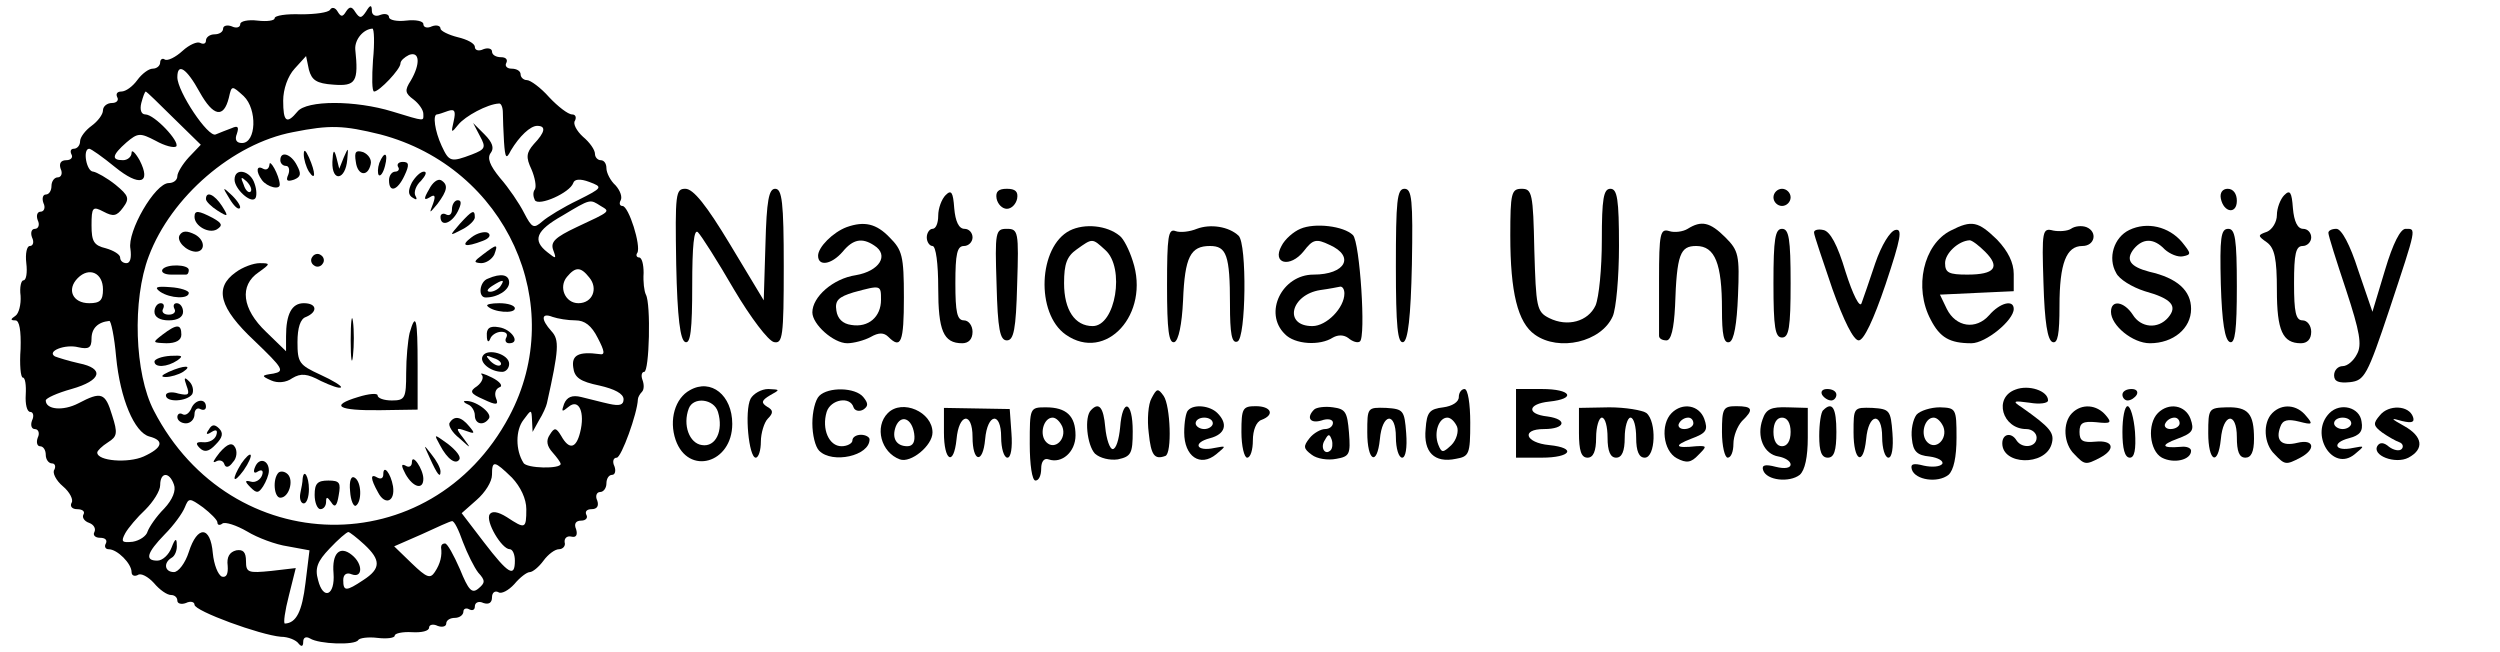 <?xml version="1.0" standalone="no"?>
<!DOCTYPE svg PUBLIC "-//W3C//DTD SVG 20010904//EN"
 "http://www.w3.org/TR/2001/REC-SVG-20010904/DTD/svg10.dtd">
<svg version="1.0" xmlns="http://www.w3.org/2000/svg"
 width="437pt" height="114pt" viewBox="0 0 437 114"
 preserveAspectRatio="xMidYMid meet">

<g transform="translate(0,114) scale(0.1,-0.1)"
fill="#000000" stroke="none">
<path d="M577 1123 c-3 -5 -26 -8 -51 -8 -25 1 -46 -2 -46 -7 0 -4 -13 -6 -30
-4 -16 2 -30 -1 -30 -6 0 -6 -7 -8 -15 -4 -8 3 -15 1 -15 -4 0 -6 -7 -10 -15
-10 -8 0 -15 -5 -15 -11 0 -5 -4 -7 -10 -4 -5 3 -19 -3 -31 -14 -12 -11 -26
-18 -31 -15 -4 3 -8 0 -8 -5 0 -6 -6 -11 -13 -11 -7 0 -19 -9 -27 -20 -8 -11
-20 -20 -28 -20 -7 0 -10 -4 -7 -10 3 -5 -1 -10 -9 -10 -9 0 -16 -6 -16 -13 0
-7 -9 -19 -20 -27 -11 -8 -20 -20 -20 -27 0 -7 -5 -13 -11 -13 -5 0 -7 -4 -4
-10 3 -5 -1 -10 -9 -10 -10 0 -13 -6 -10 -15 4 -8 1 -15 -5 -15 -6 0 -11 -7
-11 -15 0 -8 -4 -15 -10 -15 -5 0 -7 -7 -4 -15 4 -8 1 -15 -5 -15 -6 0 -8 -7
-5 -15 4 -8 1 -15 -5 -15 -6 0 -8 -7 -5 -15 4 -8 2 -15 -4 -15 -5 0 -8 -13 -6
-30 2 -16 0 -30 -5 -30 -4 0 -7 -12 -5 -27 1 -15 -3 -31 -9 -35 -9 -6 -9 -8 0
-8 7 0 10 -18 9 -50 -2 -27 0 -50 4 -50 4 0 6 -13 5 -30 -1 -16 2 -30 8 -30 5
0 7 -7 3 -15 -3 -8 -1 -15 5 -15 6 0 9 -7 5 -15 -3 -8 -1 -15 4 -15 6 0 10 -7
10 -15 0 -8 5 -15 11 -15 5 0 7 -5 4 -11 -4 -5 3 -19 15 -29 12 -10 19 -24 15
-29 -3 -6 1 -11 10 -11 9 0 14 -4 11 -9 -3 -5 1 -12 10 -15 8 -3 12 -10 9 -16
-3 -5 1 -10 10 -10 9 0 13 -4 10 -10 -3 -5 -1 -10 5 -10 15 0 40 -25 40 -40 0
-6 5 -8 11 -5 5 4 18 -3 28 -14 10 -12 23 -21 30 -21 6 0 11 -4 11 -10 0 -5 7
-7 15 -4 8 4 15 2 15 -3 0 -11 115 -53 151 -56 13 0 27 -6 31 -12 5 -6 8 -5 8
3 0 8 5 10 12 6 16 -10 78 -12 84 -3 2 4 18 6 34 4 17 -2 30 0 30 4 0 4 14 7
30 6 17 -1 30 2 30 8 0 5 7 7 15 3 8 -3 15 -1 15 4 0 6 7 10 15 10 8 0 15 5
15 11 0 5 5 7 10 4 6 -3 10 -1 10 5 0 7 7 10 15 6 9 -3 15 0 15 10 0 8 5 12
11 9 5 -4 18 3 28 14 10 12 22 21 27 21 5 0 16 9 24 20 8 11 20 20 27 20 7 0
12 6 10 12 -1 7 4 12 12 10 8 -2 11 3 8 13 -4 9 -1 15 9 15 8 0 12 5 9 10 -3
6 1 10 9 10 10 0 13 6 10 15 -4 8 -1 15 5 15 6 0 11 7 11 15 0 8 4 15 10 15 5
0 7 7 4 15 -4 8 -2 15 4 15 8 0 36 77 37 102 0 3 3 9 7 13 4 4 4 13 1 21 -3 8
-1 14 3 14 9 0 12 119 3 135 -3 6 -5 22 -4 38 0 15 -3 27 -8 27 -4 0 -6 4 -3
8 7 12 -15 82 -26 82 -5 0 -6 5 -3 10 3 6 -1 17 -9 26 -9 8 -16 22 -16 30 0 8
-4 14 -10 14 -5 0 -10 5 -10 11 0 7 -9 20 -21 30 -11 10 -18 23 -14 28 3 6 1
11 -5 11 -7 0 -25 14 -40 30 -15 17 -33 30 -39 30 -6 0 -11 5 -11 10 0 6 -7
10 -16 10 -8 0 -12 5 -9 10 3 6 -1 10 -9 10 -9 0 -16 4 -16 10 0 5 -7 7 -15 4
-8 -4 -15 -2 -15 4 0 6 -13 13 -30 17 -16 4 -30 11 -30 15 0 5 -7 7 -15 4 -8
-4 -15 -2 -15 4 0 5 -13 8 -30 6 -16 -2 -30 1 -30 6 0 5 -7 7 -15 4 -9 -4 -15
0 -15 7 0 11 -3 11 -10 -1 -8 -12 -11 -13 -19 -1 -6 10 -10 10 -16 1 -6 -10
-9 -10 -15 0 -4 7 -10 8 -13 3z m75 -88 c-2 -30 -2 -55 2 -55 9 0 46 39 46 49
0 5 7 11 15 15 19 7 20 -16 3 -45 -11 -17 -10 -22 5 -33 9 -7 17 -18 17 -25 0
-13 5 -14 -54 4 -65 20 -150 20 -166 0 -19 -23 -25 -18 -25 19 0 20 8 43 20
56 l20 22 5 -24 c5 -18 13 -24 43 -26 39 -3 44 5 38 62 -1 17 14 35 30 36 3 0
4 -25 1 -55z m-303 -56 c24 -43 42 -46 51 -10 5 22 5 22 26 3 24 -23 22 -82
-3 -82 -10 0 -13 6 -9 16 4 12 2 15 -9 10 -8 -3 -21 -8 -28 -11 -13 -6 -67 75
-67 100 0 26 16 16 39 -26z m-45 -46 l47 -46 -21 -22 c-11 -12 -20 -27 -20
-33 0 -7 -7 -12 -15 -12 -24 0 -73 -85 -67 -115 2 -15 0 -25 -7 -25 -6 0 -11
4 -11 10 0 5 -11 12 -25 16 -21 5 -25 12 -25 40 0 32 2 34 21 24 17 -9 23 -8
34 7 12 16 10 21 -13 40 -15 12 -33 22 -39 23 -12 0 -19 40 -7 40 3 0 23 -14
45 -32 43 -35 64 -29 43 12 -8 14 -14 19 -14 13 0 -7 -7 -13 -15 -13 -21 0
-19 9 6 31 20 17 24 17 51 3 16 -9 32 -13 36 -10 7 8 -38 56 -54 56 -7 0 -10
8 -7 20 3 11 6 20 8 20 1 0 23 -21 49 -47z m575 10 c0 -10 1 -33 2 -51 2 -29
4 -31 12 -15 15 25 34 43 46 43 16 0 14 -11 -6 -32 -13 -15 -14 -23 -4 -44 6
-14 9 -30 6 -35 -4 -5 -3 -13 0 -19 7 -11 61 13 67 30 2 7 12 8 28 2 24 -9 24
-10 -20 -32 -25 -12 -53 -29 -62 -37 -15 -13 -18 -12 -32 15 -8 16 -27 44 -42
61 -18 22 -23 35 -16 44 6 8 3 18 -11 32 l-20 20 12 -23 c11 -20 9 -23 -14
-32 -37 -14 -40 -13 -53 15 -12 26 -16 55 -8 55 2 0 11 3 19 6 12 4 14 0 10
-18 -5 -21 -4 -21 8 -6 12 15 51 36 71 37 4 1 7 -7 7 -16z m-214 -38 c220 -58
329 -298 225 -493 -137 -257 -486 -251 -621 10 -34 65 -38 194 -9 270 39 104
147 197 252 217 65 13 88 12 153 -4z m385 -125 c17 -10 18 -9 -42 -37 -38 -18
-46 -26 -41 -40 6 -16 5 -16 -10 -4 -27 21 -20 38 26 64 50 30 48 29 67 17z
m-870 -146 c0 -19 -5 -24 -24 -24 -29 0 -40 24 -20 44 20 20 44 9 44 -20z
m850 21 c16 -19 6 -45 -19 -45 -23 0 -35 28 -20 46 15 18 24 18 39 -1z m-24
-75 c16 0 28 -9 39 -31 12 -23 13 -30 3 -28 -37 5 -49 -2 -46 -23 2 -18 12
-25 46 -32 26 -6 42 -14 42 -24 0 -10 -7 -12 -25 -8 -14 3 -36 9 -49 12 -16 4
-25 0 -30 -12 -5 -14 -4 -15 8 -5 18 15 29 -10 20 -45 -7 -28 -19 -31 -33 -6
-9 15 -12 15 -20 2 -7 -10 -5 -20 5 -31 7 -8 14 -17 14 -20 0 -9 -60 -8 -65 2
-14 22 -14 57 0 75 14 19 14 19 15 -1 l1 -20 11 20 c7 11 13 25 14 30 21 94
22 111 8 126 -19 21 -18 33 2 25 9 -3 26 -6 40 -6z m-803 -64 c7 -73 32 -132
58 -139 27 -7 23 -20 -10 -35 -27 -12 -81 -8 -81 7 0 3 8 11 19 18 16 10 17
16 7 47 -12 40 -19 42 -59 21 -27 -14 -57 -11 -57 5 0 4 20 13 45 20 53 15 58
36 13 45 -18 4 -37 10 -42 12 -15 9 18 22 41 16 18 -4 23 -1 23 15 0 18 11 29
31 31 3 1 9 -28 12 -63z m692 -211 c15 -16 25 -37 25 -55 0 -35 -2 -35 -34
-14 -16 10 -26 11 -30 5 -8 -12 21 -61 35 -61 5 0 9 -9 9 -20 0 -30 -11 -24
-54 32 l-39 51 26 23 c15 13 27 32 27 44 0 26 4 25 35 -5z m-591 -12 c4 -10
-2 -26 -17 -42 -14 -14 -26 -32 -29 -40 -2 -8 -14 -16 -26 -18 -19 -2 -21 0
-13 15 5 9 21 28 35 41 14 14 26 33 26 43 0 23 16 24 24 1z m76 -66 c0 -5 4
-6 9 -2 5 3 24 -3 43 -14 18 -11 50 -23 71 -26 l38 -7 -7 -57 c-6 -50 -16 -70
-36 -71 -3 0 0 22 7 49 l12 48 -43 -5 c-40 -4 -44 -3 -44 17 0 16 -5 21 -17
19 -12 -3 -17 -12 -15 -27 1 -14 -2 -21 -10 -19 -7 3 -14 21 -16 41 -4 48 -27
49 -42 2 -6 -19 -18 -35 -26 -35 -16 0 -19 16 -4 25 6 3 10 14 9 23 0 12 -3
11 -9 -5 -5 -13 -16 -23 -25 -23 -22 0 -19 13 13 46 16 16 31 37 35 47 7 17 8
17 32 0 13 -10 25 -22 25 -26z m429 -34 c8 -21 20 -45 27 -54 13 -14 12 -18 0
-28 -11 -9 -17 -3 -32 34 -11 25 -22 45 -26 45 -5 0 -7 -3 -7 -7 2 -14 -1 -28
-11 -43 -8 -12 -14 -10 -40 15 l-31 30 48 21 c26 12 50 23 53 23 4 1 12 -16
19 -36z m-172 -5 c29 -27 29 -42 -2 -62 -30 -20 -35 -20 -35 0 0 10 6 14 15
10 19 -7 20 18 0 34 -21 17 -35 3 -32 -32 3 -39 -18 -48 -27 -12 -6 21 -1 33
20 55 15 16 30 29 33 29 2 0 15 -10 28 -22z"/>
<path d="M531 870 c0 -8 4 -22 9 -30 12 -18 12 -2 0 25 -6 13 -9 15 -9 5z"/>
<path d="M581 857 c-1 -36 23 -32 26 4 2 22 2 22 -6 4 l-8 -20 -5 20 c-4 15
-6 13 -7 -8z"/>
<path d="M622 857 c3 -24 21 -27 26 -4 2 8 -4 17 -13 21 -13 4 -16 1 -13 -17z"/>
<path d="M490 860 c0 -5 4 -10 10 -10 5 0 7 -7 4 -15 -5 -11 -2 -13 10 -9 12
5 13 10 5 25 -10 20 -29 26 -29 9z"/>
<path d="M663 855 c-3 -9 -3 -18 -1 -21 3 -3 8 4 11 16 6 23 -1 27 -10 5z"/>
<path d="M471 852 c-1 -7 -5 -10 -11 -7 -12 7 -13 -5 -2 -20 9 -12 32 -18 31
-7 -1 16 -18 46 -18 34z"/>
<path d="M696 848 c3 -4 0 -8 -5 -8 -6 0 -11 -7 -11 -15 0 -23 15 -18 27 8 9
19 8 24 -3 24 -7 0 -11 -4 -8 -9z"/>
<path d="M410 826 c0 -16 28 -42 36 -33 3 3 3 15 -1 26 -7 23 -35 29 -35 7z
m28 -21 c-3 -3 -9 2 -12 12 -6 14 -5 15 5 6 7 -7 10 -15 7 -18z"/>
<path d="M720 821 c-7 -14 -7 -22 2 -27 6 -4 8 -3 4 4 -3 6 1 18 10 26 8 9 11
16 5 16 -6 0 -15 -9 -21 -19z"/>
<path d="M750 809 c-10 -17 -9 -20 1 -14 9 6 11 3 6 -11 -7 -18 -7 -18 8 0 17
23 19 33 6 41 -6 3 -15 -4 -21 -16z"/>
<path d="M401 793 c7 -12 15 -20 18 -17 3 2 -3 12 -13 22 -17 16 -18 16 -5 -5z"/>
<path d="M360 792 c0 -4 9 -13 20 -20 19 -12 20 -11 8 8 -13 20 -28 27 -28 12z"/>
<path d="M790 774 c0 -8 -4 -12 -10 -9 -5 3 -10 1 -10 -4 0 -18 19 -12 30 9 7
14 7 20 0 20 -5 0 -10 -7 -10 -16z"/>
<path d="M340 761 c0 -16 25 -30 39 -22 11 7 9 11 -7 20 -25 13 -32 14 -32 2z"/>
<path d="M804 749 c-19 -22 -19 -22 4 -10 12 6 22 16 22 21 0 15 -5 12 -26
-11z"/>
<path d="M314 729 c-6 -10 11 -28 28 -29 17 0 17 20 -1 30 -14 7 -22 7 -27 -1z"/>
<path d="M824 725 c-20 -15 -11 -18 20 -6 11 4 15 10 9 14 -5 3 -19 0 -29 -8z"/>
<path d="M844 695 c-16 -12 -17 -14 -3 -15 9 0 19 7 23 15 7 19 5 19 -20 0z"/>
<path d="M546 691 c-4 -5 -2 -12 3 -15 5 -4 12 -2 15 3 4 5 2 12 -3 15 -5 4
-12 2 -15 -3z"/>
<path d="M284 669 c-3 -5 4 -9 15 -9 12 0 23 0 26 0 3 0 5 3 5 8 0 10 -39 11
-46 1z"/>
<path d="M412 664 c-38 -27 -29 -62 33 -120 50 -48 53 -53 33 -57 -21 -3 -22
-4 -4 -12 11 -5 26 -4 37 4 15 9 26 8 50 -5 17 -8 33 -14 35 -11 2 2 -14 12
-36 22 -37 17 -40 21 -40 57 0 25 5 41 15 44 21 9 19 24 -4 24 -21 0 -31 -19
-31 -58 l0 -26 -35 34 c-42 40 -47 81 -13 104 21 15 21 16 2 16 -11 0 -30 -7
-42 -16z"/>
<path d="M853 653 c-15 -5 -18 -33 -4 -33 21 0 41 13 41 26 0 14 -14 17 -37 7z
m22 -13 c-3 -5 -12 -10 -18 -10 -7 0 -6 4 3 10 19 12 23 12 15 0z"/>
<path d="M280 630 c18 -12 50 -13 50 -2 0 4 -15 9 -32 10 -25 2 -29 0 -18 -8z"/>
<path d="M270 595 c0 -9 9 -15 25 -15 16 0 25 6 25 15 0 8 -5 15 -11 15 -5 0
-7 -4 -4 -10 3 -5 -1 -10 -10 -10 -9 0 -13 5 -10 10 3 6 1 10 -4 10 -6 0 -11
-7 -11 -15z"/>
<path d="M852 605 c10 -11 48 -14 48 -4 0 5 -12 9 -27 9 -14 0 -24 -2 -21 -5z"/>
<path d="M613 545 c0 -33 2 -45 4 -27 2 18 2 45 0 60 -2 15 -4 0 -4 -33z"/>
<path d="M716 558 c-3 -13 -6 -44 -6 -70 0 -44 -2 -48 -25 -48 -14 0 -25 4
-25 9 0 4 -15 3 -34 -3 -50 -15 -36 -24 39 -23 l65 1 0 78 c0 81 -3 94 -14 56z"/>
<path d="M284 555 c-18 -14 -18 -14 7 -15 16 0 26 5 26 15 0 19 -8 19 -33 0z"/>
<path d="M851 553 c0 -10 3 -13 6 -5 2 6 11 12 19 12 9 0 12 -4 9 -10 -3 -5
-1 -10 5 -10 21 0 4 25 -18 28 -16 3 -22 -2 -21 -15z"/>
<path d="M844 518 c-7 -11 13 -28 34 -28 6 0 12 6 12 14 0 17 -38 28 -46 14z
m31 -16 c-3 -3 -11 0 -18 7 -9 10 -8 11 6 5 10 -3 15 -9 12 -12z"/>
<path d="M270 508 c0 -11 22 -10 40 2 11 8 9 9 -12 8 -16 -1 -28 -6 -28 -10z"/>
<path d="M295 490 c-13 -6 -15 -9 -5 -9 8 0 22 4 30 9 18 12 2 12 -25 0z"/>
<path d="M842 485 c4 -4 1 -13 -8 -20 -14 -9 -12 -13 11 -23 23 -11 27 -10 22
2 -3 8 -1 16 6 19 7 2 1 10 -13 17 -14 7 -22 9 -18 5z"/>
<path d="M326 466 c6 -16 4 -18 -14 -14 -12 4 -22 2 -22 -3 0 -13 37 -11 46 2
3 6 1 16 -5 22 -9 9 -10 7 -5 -7z"/>
<path d="M334 425 c-4 -8 -10 -12 -15 -9 -5 3 -9 0 -9 -5 0 -6 7 -11 15 -11 8
0 15 7 15 16 0 8 5 12 10 9 6 -3 10 -1 10 4 0 16 -20 13 -26 -4z"/>
<path d="M818 433 c6 -2 12 -11 12 -19 0 -16 16 -19 25 -5 5 10 -25 32 -42 30
-4 0 -2 -3 5 -6z"/>
<path d="M786 401 c-3 -4 4 -17 17 -27 21 -19 21 -19 7 0 -14 18 -13 19 4 13
16 -6 17 -5 6 8 -14 17 -26 19 -34 6z"/>
<path d="M365 389 c-6 -8 -4 -10 5 -4 8 5 11 3 8 -6 -3 -8 -13 -13 -23 -12
-12 1 -14 -2 -6 -10 8 -8 16 -7 28 6 12 12 14 20 6 28 -8 8 -13 7 -18 -2z"/>
<path d="M769 362 c13 -25 28 -35 34 -25 3 5 -6 16 -20 27 -25 18 -25 18 -14
-2z"/>
<path d="M384 349 c-10 -13 -14 -19 -7 -16 6 4 13 2 15 -4 2 -7 8 -7 15 3 7 7
8 19 4 26 -5 9 -13 7 -27 -9z"/>
<path d="M751 340 c14 -31 19 -36 19 -24 0 6 -7 19 -16 30 -14 18 -14 18 -3
-6z"/>
<path d="M422 330 c-18 -29 -15 -38 4 -12 9 13 14 25 12 27 -2 2 -9 -5 -16
-15z"/>
<path d="M446 324 c-4 -9 -2 -13 5 -8 7 4 10 1 7 -7 -3 -8 -12 -13 -19 -11
-11 3 -12 1 -1 -10 11 -11 14 -10 22 2 5 8 10 20 10 27 0 19 -17 24 -24 7z"/>
<path d="M720 332 c0 -7 -5 -10 -11 -6 -8 4 -8 0 0 -15 13 -23 31 -28 31 -8 0
17 -20 46 -20 29z"/>
<path d="M487 314 c-11 -11 -8 -44 3 -44 15 0 24 30 13 41 -5 5 -12 6 -16 3z"/>
<path d="M670 311 c0 -7 -4 -9 -10 -6 -13 8 -13 -1 1 -26 12 -23 30 -16 26 11
-4 23 -17 39 -17 21z"/>
<path d="M529 303 c0 -5 -2 -16 -4 -25 -2 -10 1 -18 6 -18 5 0 9 11 9 25 0 22
-9 37 -11 18z"/>
<path d="M612 281 c1 -16 6 -27 10 -25 11 7 10 42 -2 49 -6 4 -10 -5 -8 -24z"/>
<path d="M550 275 c0 -14 5 -25 10 -25 6 0 10 6 10 13 0 9 2 9 9 -1 6 -10 10
-7 13 12 4 22 2 26 -18 26 -19 0 -24 -5 -24 -25z"/>
<path d="M1182 678 c2 -94 7 -133 16 -136 9 -3 12 21 12 99 0 69 3 100 10 93
6 -6 34 -50 63 -100 29 -49 60 -90 70 -92 15 -3 17 9 17 132 0 113 -3 136 -15
136 -11 0 -15 -20 -17 -97 l-3 -98 -59 98 c-41 68 -64 97 -78 97 -17 0 -18 -8
-16 -132z"/>
<path d="M1653 799 c-7 -7 -13 -23 -13 -36 0 -13 -4 -23 -10 -23 -5 0 -10 -7
-10 -15 0 -8 5 -15 10 -15 6 0 10 -31 10 -73 0 -75 9 -97 42 -97 11 0 18 7 18
20 0 11 -7 20 -15 20 -12 0 -15 14 -15 65 0 51 3 65 15 65 8 0 15 7 15 15 0 8
-6 15 -14 15 -10 0 -16 13 -18 36 -2 28 -5 33 -15 23z"/>
<path d="M1742 793 c2 -10 10 -18 18 -18 8 0 16 8 18 18 2 12 -3 17 -18 17
-15 0 -20 -5 -18 -17z"/>
<path d="M2440 674 c0 -104 3 -135 13 -132 8 3 13 42 15 136 2 113 0 132 -13
132 -13 0 -15 -21 -15 -136z"/>
<path d="M2640 728 c0 -99 13 -152 43 -173 42 -30 116 -13 136 32 6 13 11 69
11 123 0 82 -3 100 -15 100 -12 0 -15 -17 -15 -90 0 -49 -5 -100 -11 -114 -13
-28 -49 -38 -81 -22 -22 11 -23 19 -26 119 -2 99 -4 107 -22 107 -18 0 -20 -7
-20 -82z"/>
<path d="M3100 795 c0 -8 7 -15 15 -15 8 0 15 7 15 15 0 8 -7 15 -15 15 -8 0
-15 -7 -15 -15z"/>
<path d="M3882 793 c5 -25 28 -28 28 -4 0 12 -6 21 -16 21 -9 0 -14 -7 -12
-17z"/>
<path d="M3993 799 c-7 -7 -13 -23 -13 -35 0 -12 -8 -25 -17 -29 -17 -6 -17
-7 0 -19 13 -10 17 -28 17 -83 0 -71 10 -93 42 -93 11 0 18 7 18 20 0 11 -7
20 -15 20 -12 0 -15 14 -15 65 0 51 3 65 15 65 8 0 15 7 15 15 0 8 -6 15 -14
15 -10 0 -16 13 -18 36 -2 28 -5 33 -15 23z"/>
<path d="M1480 743 c-24 -9 -50 -35 -50 -50 0 -19 23 -16 43 7 18 22 34 25 55
11 27 -17 9 -45 -32 -52 -40 -6 -76 -38 -76 -65 0 -21 37 -54 61 -54 11 0 30
5 41 11 14 8 23 8 31 0 22 -22 27 -9 27 69 0 73 -3 83 -25 105 -23 24 -44 29
-75 18z m60 -127 c0 -30 -22 -49 -52 -44 -15 2 -24 11 -26 25 -3 18 4 24 30
32 48 13 48 13 48 -13z"/>
<path d="M1870 737 c-55 -28 -60 -145 -7 -182 70 -49 148 36 117 129 -6 19
-16 39 -23 44 -22 18 -61 22 -87 9z m62 -34 c35 -31 18 -133 -22 -133 -31 0
-50 28 -50 75 0 34 5 47 22 59 28 20 27 20 50 -1z"/>
<path d="M2092 740 c-12 -5 -29 -7 -37 -4 -13 5 -15 -9 -15 -96 0 -77 3 -101
13 -98 7 3 13 30 15 73 3 76 13 95 47 95 29 0 35 -16 35 -102 0 -51 3 -69 13
-65 15 5 17 171 2 185 -17 16 -49 21 -73 12z"/>
<path d="M2273 740 c-12 -5 -27 -18 -33 -30 -17 -31 15 -39 39 -9 16 21 22 22
45 11 45 -20 28 -52 -28 -52 -55 0 -88 -67 -50 -104 17 -18 61 -21 84 -6 9 5
19 5 27 -1 7 -6 16 -9 20 -6 11 7 0 174 -12 186 -16 16 -67 22 -92 11z m77
-113 c0 -25 -31 -57 -56 -57 -51 0 -38 55 14 63 15 2 30 5 35 6 4 0 7 -5 7
-12z"/>
<path d="M2950 740 c-8 -5 -23 -7 -32 -4 -16 5 -18 -4 -18 -85 0 -50 0 -94 0
-98 0 -5 6 -8 13 -8 8 0 13 20 15 60 3 91 9 105 37 105 33 0 45 -31 45 -111 0
-44 3 -60 13 -57 8 3 13 31 15 81 3 71 1 79 -22 102 -27 27 -42 30 -66 15z"/>
<path d="M3410 737 c-48 -24 -65 -100 -35 -156 16 -31 33 -41 71 -41 25 0 74
40 74 60 0 17 -24 11 -43 -11 -23 -26 -58 -21 -74 11 l-12 25 64 3 65 3 0 30
c0 20 -10 40 -29 60 -33 32 -44 35 -81 16z m60 -37 c27 -27 17 -40 -31 -40
-32 0 -39 3 -39 20 0 17 23 39 43 40 4 0 16 -9 27 -20z"/>
<path d="M3620 740 c-6 -4 -21 -5 -31 -3 -19 5 -20 0 -17 -92 2 -68 7 -100 16
-103 9 -3 12 14 12 63 0 75 12 105 40 105 22 0 27 25 7 33 -8 3 -20 2 -27 -3z"/>
<path d="M3722 738 c-27 -13 -38 -49 -23 -75 5 -11 28 -25 50 -32 47 -13 58
-26 41 -46 -18 -21 -48 -18 -62 5 -15 23 -38 27 -38 5 0 -24 38 -55 68 -55 41
0 72 26 72 60 0 32 -24 54 -73 65 -34 9 -42 21 -27 40 16 19 35 19 54 -1 9 -8
23 -14 32 -12 15 3 14 5 -2 25 -23 27 -61 36 -92 21z"/>
<path d="M1742 643 c2 -79 6 -98 18 -98 12 0 16 19 18 98 3 92 2 97 -18 97
-20 0 -21 -5 -18 -97z"/>
<path d="M3100 645 c0 -78 3 -95 15 -95 12 0 15 17 15 95 0 78 -3 95 -15 95
-12 0 -15 -17 -15 -95z"/>
<path d="M3171 733 c0 -4 15 -48 32 -98 20 -56 37 -90 46 -90 9 0 26 36 47 98
27 81 30 98 17 95 -9 -2 -24 -26 -35 -58 -10 -30 -21 -62 -24 -70 -3 -9 -15
14 -28 55 -14 47 -27 71 -39 73 -9 2 -17 0 -16 -5z"/>
<path d="M3882 643 c2 -66 7 -98 16 -101 9 -3 12 21 12 97 0 84 -3 101 -15
101 -13 0 -15 -15 -13 -97z"/>
<path d="M4070 733 c0 -5 14 -49 31 -100 24 -73 28 -96 19 -112 -6 -12 -17
-21 -25 -21 -8 0 -15 -7 -15 -16 0 -11 8 -14 28 -12 25 3 30 11 69 128 48 145
47 140 28 140 -9 0 -22 -25 -36 -72 l-22 -73 -25 73 c-14 44 -29 72 -38 72 -8
0 -14 -3 -14 -7z"/>
<path d="M1206 458 c-26 -14 -37 -52 -25 -87 22 -63 99 -41 99 28 0 50 -37 80
-74 59z m49 -38 c10 -33 -4 -62 -28 -58 -22 3 -34 35 -23 64 8 21 44 17 51 -6z"/>
<path d="M3523 459 c-39 -14 -23 -69 19 -69 10 0 18 -7 18 -15 0 -17 -25 -20
-35 -5 -9 15 -25 12 -25 -5 0 -38 74 -40 86 -2 6 20 -1 29 -52 65 -17 11 -15
12 14 8 17 -3 32 -1 32 4 0 17 -34 28 -57 19z"/>
<path d="M1312 443 c-11 -22 -3 -103 9 -103 5 0 9 13 9 28 0 15 6 34 12 40 10
10 10 15 -1 21 -11 7 -10 11 5 20 18 10 18 10 -3 11 -12 0 -26 -8 -31 -17z"/>
<path d="M1432 448 c-7 -7 -12 -28 -12 -48 0 -20 5 -41 12 -48 23 -23 88 -9
88 20 0 4 -7 8 -15 8 -8 0 -15 -4 -15 -10 0 -5 -9 -10 -19 -10 -22 0 -35 30
-26 60 7 22 41 28 47 8 2 -6 10 -8 17 -4 9 6 9 11 0 22 -14 17 -61 18 -77 2z"/>
<path d="M2013 444 c-6 -10 -8 -38 -5 -61 4 -39 10 -47 29 -40 12 4 9 88 -3
105 -10 14 -12 13 -21 -4z"/>
<path d="M2550 446 c0 -9 -12 -16 -27 -18 -24 -3 -29 -8 -31 -38 -4 -40 15
-60 53 -52 23 4 25 8 25 63 0 33 -4 59 -10 59 -5 0 -10 -6 -10 -14z m-3 -52
c3 -8 -1 -23 -10 -32 -15 -14 -17 -14 -23 1 -8 21 1 47 16 47 6 0 13 -7 17
-16z"/>
<path d="M2650 400 l0 -60 45 0 c51 0 62 17 13 22 -42 4 -50 28 -9 28 37 0 42
17 6 22 -37 4 -35 22 3 26 48 5 39 22 -13 22 l-45 0 0 -60z"/>
<path d="M3185 450 c3 -5 10 -10 16 -10 5 0 9 5 9 10 0 6 -7 10 -16 10 -8 0
-12 -4 -9 -10z"/>
<path d="M3710 450 c0 -5 4 -10 9 -10 6 0 13 5 16 10 3 6 -1 10 -9 10 -9 0
-16 -4 -16 -10z"/>
<path d="M1552 418 c-24 -24 -12 -69 21 -81 19 -7 57 24 57 47 0 36 -53 59
-78 34z m46 -36 c2 -14 -2 -22 -12 -22 -19 0 -28 14 -20 35 9 21 28 14 32 -13z"/>
<path d="M1650 384 c0 -50 17 -60 22 -12 4 46 28 49 28 4 0 -44 18 -48 22 -4
4 46 28 49 28 4 0 -20 5 -36 11 -36 6 0 9 17 7 43 l-3 42 -57 1 -58 1 0 -43z"/>
<path d="M1800 364 c0 -36 4 -64 10 -64 6 0 10 9 10 21 0 12 5 19 13 16 23 -8
47 13 47 42 0 34 -16 49 -52 49 -28 0 -28 -1 -28 -64z m57 30 c8 -21 -13 -42
-28 -27 -13 13 -5 43 11 43 6 0 13 -7 17 -16z"/>
<path d="M1907 423 c-12 -12 -7 -61 7 -76 9 -8 26 -12 40 -10 23 5 26 10 26
49 0 54 -18 59 -22 7 -2 -21 -7 -38 -13 -38 -5 0 -11 17 -13 38 -3 35 -11 45
-25 30z"/>
<path d="M2077 423 c-4 -3 -7 -21 -7 -39 0 -42 28 -61 56 -38 18 15 18 15 -3
11 -32 -7 -39 9 -8 17 27 7 32 25 13 44 -13 13 -41 16 -51 5z m43 -23 c0 -5
-7 -10 -15 -10 -8 0 -15 5 -15 10 0 6 7 10 15 10 8 0 15 -4 15 -10z"/>
<path d="M2170 385 c0 -25 5 -45 10 -45 6 0 10 14 10 30 0 18 6 33 15 36 24 9
17 24 -10 24 -23 0 -25 -4 -25 -45z"/>
<path d="M2297 424 c-14 -14 -7 -25 13 -19 11 4 20 2 20 -4 0 -6 -6 -11 -14
-11 -7 0 -20 -7 -27 -16 -11 -14 -11 -18 4 -29 9 -7 28 -10 43 -7 23 4 25 8
22 46 -3 36 -6 41 -28 44 -14 2 -29 0 -33 -4z m29 -71 c-10 -10 -19 5 -10 18
6 11 8 11 12 0 2 -7 1 -15 -2 -18z"/>
<path d="M2390 384 c0 -50 17 -60 22 -12 4 46 28 49 28 4 0 -20 5 -36 11 -36
6 0 9 17 7 43 -3 40 -5 42 -35 44 -33 1 -33 1 -33 -43z"/>
<path d="M2760 384 c0 -32 4 -44 15 -44 10 0 15 11 15 35 0 19 5 35 10 35 6 0
10 -16 10 -35 0 -24 5 -35 15 -35 10 0 15 11 15 35 0 19 5 35 10 35 6 0 10
-16 10 -35 0 -24 5 -35 15 -35 19 0 21 63 3 78 -7 5 -37 10 -65 10 l-53 -1 0
-43z"/>
<path d="M2922 418 c-20 -20 -15 -66 9 -79 17 -9 25 -8 38 6 15 15 15 16 -4
15 -37 -4 -40 1 -9 13 27 10 30 15 23 35 -9 24 -38 29 -57 10z m38 -18 c0 -5
-7 -10 -16 -10 -8 0 -12 5 -9 10 3 6 10 10 16 10 5 0 9 -4 9 -10z"/>
<path d="M3010 385 c0 -25 5 -45 10 -45 6 0 10 11 10 24 0 14 7 31 15 40 21
20 19 26 -10 26 -23 0 -25 -4 -25 -45z"/>
<path d="M3081 407 c-11 -30 2 -61 28 -65 11 -2 21 -8 21 -14 0 -6 -10 -8 -26
-4 -19 5 -25 3 -22 -6 6 -18 46 -22 64 -8 9 8 14 31 14 65 l0 52 -35 1 c-29 1
-38 -3 -44 -21z m49 -22 c0 -16 -6 -25 -15 -25 -9 0 -15 9 -15 25 0 16 6 25
15 25 9 0 15 -9 15 -25z"/>
<path d="M3187 423 c-4 -3 -7 -24 -7 -45 0 -27 4 -38 15 -38 11 0 15 12 15 45
0 42 -7 54 -23 38z"/>
<path d="M3240 384 c0 -50 17 -60 22 -12 4 46 28 49 28 4 0 -20 5 -36 11 -36
6 0 9 17 7 43 -3 40 -5 42 -35 44 -33 1 -33 1 -33 -43z"/>
<path d="M3350 415 c-6 -8 -10 -26 -8 -42 2 -22 9 -29 31 -31 15 -2 25 -8 22
-13 -4 -5 -18 -6 -32 -3 -19 5 -24 3 -21 -7 6 -18 45 -24 64 -9 9 8 14 31 14
65 0 51 -1 52 -29 53 -16 0 -35 -6 -41 -13z m47 -21 c8 -21 -13 -42 -28 -27
-13 13 -5 43 11 43 6 0 13 -7 17 -16z"/>
<path d="M3622 418 c-17 -17 -15 -54 4 -72 18 -19 20 -19 45 -6 28 15 23 31
-8 28 -22 -2 -28 1 -28 17 0 16 6 19 29 17 26 -3 28 -1 17 12 -16 19 -42 21
-59 4z"/>
<path d="M3710 385 c0 -29 4 -45 13 -45 8 0 11 14 9 45 -2 25 -8 45 -13 45 -5
0 -9 -20 -9 -45z"/>
<path d="M3772 418 c-19 -19 -15 -66 7 -78 21 -11 51 -4 51 12 0 5 -8 8 -17 7
-35 -3 -37 3 -7 14 27 10 30 15 23 35 -9 24 -38 29 -57 10z m38 -18 c0 -5 -7
-10 -16 -10 -8 0 -12 5 -9 10 3 6 10 10 16 10 5 0 9 -4 9 -10z"/>
<path d="M3860 383 c0 -50 17 -59 22 -11 4 46 28 49 28 4 0 -25 4 -36 15 -36
10 0 15 10 15 33 0 44 -10 56 -48 55 -31 -1 -32 -2 -32 -45z"/>
<path d="M3972 418 c-17 -17 -15 -54 4 -72 18 -19 20 -19 45 -6 28 15 24 33
-5 26 -28 -7 -39 4 -30 28 4 12 13 14 33 9 23 -6 25 -5 12 10 -16 20 -42 22
-59 5z"/>
<path d="M4072 418 c-36 -36 5 -104 44 -72 18 15 18 15 -3 11 -32 -7 -38 9 -7
17 19 5 25 12 22 29 -3 25 -37 34 -56 15z m38 -18 c0 -5 -7 -10 -15 -10 -8 0
-15 5 -15 10 0 6 7 10 15 10 8 0 15 -4 15 -10z"/>
<path d="M4160 414 c-12 -14 -12 -18 4 -30 10 -7 24 -15 30 -17 6 -2 8 -8 4
-12 -4 -4 -14 -2 -22 4 -9 8 -16 8 -20 2 -11 -17 31 -33 54 -21 28 15 25 37
-7 55 -25 14 -25 15 -4 9 17 -4 22 -2 19 7 -7 21 -43 22 -58 3z"/>
</g>
</svg>
